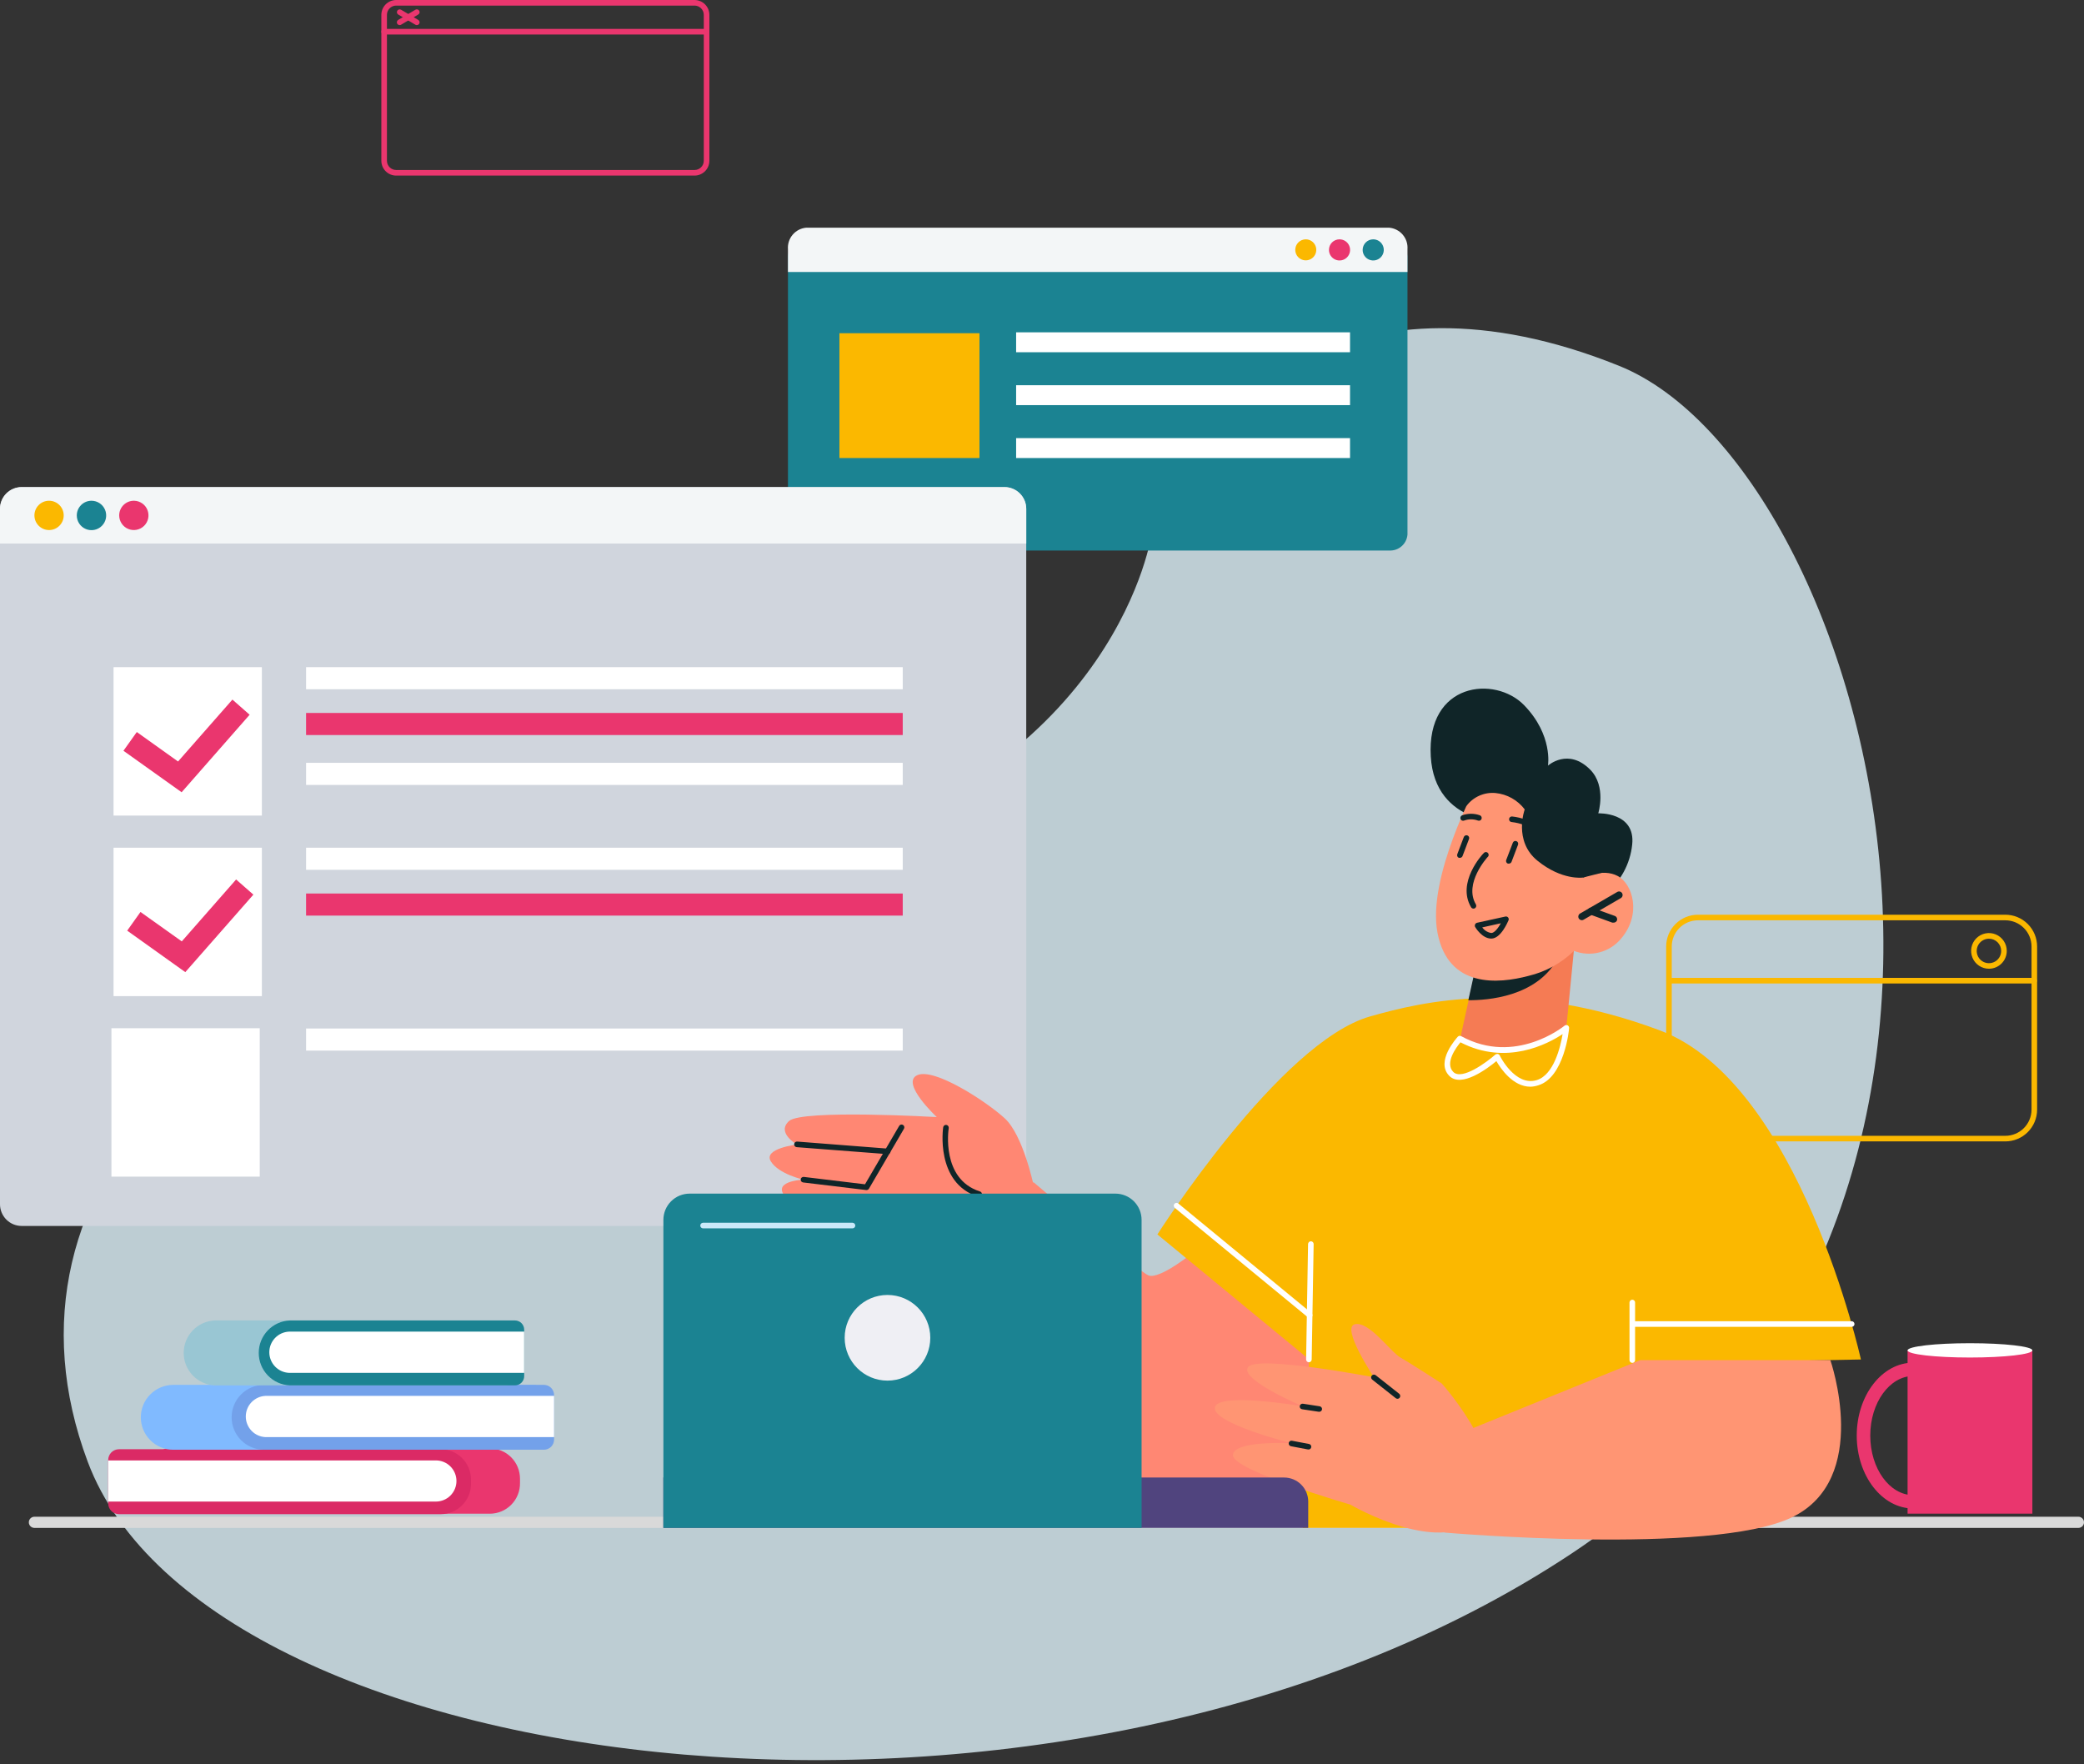 <svg width="404" height="342" viewBox="0 0 404 342" fill="none" xmlns="http://www.w3.org/2000/svg">
<rect x="0" y="0" width="404" height="342" fill="#333333" stroke="none"/>
<g opacity="0.83">
<path d="M226.484 94.673C224.909 98.078 223.706 101.643 222.898 105.306C220.59 115.376 205.846 161.9 128.983 171.189C42.673 181.628 -2.957 230.016 16.998 283.336C40.365 345.782 206.214 366.378 304.603 301.188C402.993 235.999 362.92 90.651 313.866 70.912C261.616 49.862 233.655 79.53 226.484 94.673Z" fill="#D8ECF3"/>
</g>
<path d="M388.746 221.257H329.163C327.53 221.257 325.963 220.609 324.808 219.455C323.652 218.3 323.001 216.734 322.998 215.1V183.481C322.998 181.846 323.648 180.277 324.804 179.12C325.96 177.964 327.528 177.314 329.163 177.314H388.746C390.381 177.314 391.949 177.964 393.105 179.12C394.261 180.277 394.911 181.846 394.911 183.481V215.1C394.908 216.734 394.257 218.3 393.101 219.455C391.946 220.609 390.379 221.257 388.746 221.257ZM329.163 178.398C327.815 178.398 326.523 178.933 325.57 179.887C324.617 180.84 324.082 182.133 324.082 183.481V215.1C324.085 216.447 324.621 217.737 325.574 218.688C326.526 219.639 327.817 220.173 329.163 220.173H388.746C390.092 220.173 391.383 219.639 392.335 218.688C393.288 217.737 393.824 216.447 393.827 215.1V183.481C393.827 182.133 393.292 180.84 392.339 179.887C391.386 178.933 390.094 178.398 388.746 178.398H329.163Z" fill="#FBB800"/>
<path d="M394.336 190.646H323.562C323.418 190.646 323.28 190.589 323.179 190.487C323.077 190.386 323.02 190.248 323.02 190.104C323.02 189.96 323.077 189.823 323.179 189.721C323.28 189.619 323.418 189.562 323.562 189.562H394.336C394.48 189.562 394.618 189.619 394.719 189.721C394.821 189.823 394.878 189.96 394.878 190.104C394.878 190.248 394.821 190.386 394.719 190.487C394.618 190.589 394.48 190.646 394.336 190.646Z" fill="#FBB800"/>
<path d="M385.583 187.785C384.899 187.787 384.23 187.586 383.66 187.207C383.09 186.829 382.646 186.289 382.383 185.658C382.119 185.026 382.049 184.33 382.182 183.659C382.314 182.988 382.642 182.37 383.125 181.886C383.608 181.401 384.223 181.071 384.894 180.936C385.565 180.802 386.26 180.87 386.892 181.131C387.524 181.393 388.065 181.836 388.445 182.405C388.825 182.974 389.028 183.643 389.028 184.327C389.028 185.242 388.666 186.12 388.02 186.768C387.374 187.416 386.498 187.782 385.583 187.785ZM385.583 181.964C385.113 181.962 384.653 182.099 384.261 182.359C383.869 182.619 383.563 182.99 383.382 183.424C383.202 183.859 383.154 184.337 383.245 184.798C383.336 185.26 383.562 185.684 383.895 186.016C384.227 186.349 384.651 186.575 385.112 186.667C385.573 186.758 386.051 186.71 386.485 186.529C386.919 186.348 387.29 186.042 387.549 185.65C387.809 185.258 387.947 184.797 387.945 184.327C387.942 183.701 387.692 183.102 387.25 182.659C386.808 182.217 386.209 181.967 385.583 181.964Z" fill="#FBB800"/>
<path d="M152.751 49.732V103.605C152.815 104.487 153.224 105.308 153.889 105.89C154.554 106.473 155.422 106.769 156.305 106.716H269.308C270.188 106.766 271.054 106.468 271.716 105.886C272.379 105.304 272.787 104.485 272.851 103.605V49.732C272.789 48.85 272.383 48.028 271.72 47.443C271.057 46.859 270.19 46.559 269.308 46.61H156.272C155.394 46.565 154.532 46.867 153.874 47.451C153.216 48.035 152.813 48.854 152.751 49.732Z" fill="#1B8392"/>
<path d="M152.751 48.301V52.724H272.851V48.301C272.926 47.281 272.596 46.272 271.933 45.493C271.27 44.714 270.327 44.227 269.308 44.139H156.272C155.257 44.233 154.32 44.721 153.661 45.5C153.003 46.278 152.676 47.284 152.751 48.301Z" fill="#F3F6F7"/>
<path d="M251.097 48.431C251.097 48.834 251.217 49.228 251.44 49.563C251.664 49.898 251.982 50.16 252.354 50.314C252.727 50.468 253.136 50.508 253.531 50.43C253.926 50.351 254.289 50.157 254.574 49.872C254.859 49.587 255.053 49.224 255.131 48.829C255.21 48.433 255.17 48.024 255.016 47.651C254.861 47.279 254.6 46.961 254.265 46.737C253.93 46.513 253.537 46.393 253.134 46.393C252.594 46.393 252.076 46.608 251.694 46.99C251.312 47.372 251.097 47.891 251.097 48.431Z" fill="#FBB800"/>
<path d="M257.629 48.431C257.627 48.837 257.746 49.235 257.97 49.573C258.194 49.912 258.514 50.176 258.888 50.333C259.263 50.489 259.676 50.531 260.074 50.452C260.472 50.373 260.838 50.178 261.125 49.891C261.412 49.603 261.607 49.237 261.686 48.839C261.764 48.441 261.723 48.028 261.567 47.653C261.41 47.278 261.146 46.958 260.808 46.734C260.469 46.51 260.072 46.391 259.666 46.393C259.126 46.393 258.608 46.608 258.226 46.99C257.844 47.372 257.629 47.891 257.629 48.431Z" fill="#EA366E"/>
<path d="M264.162 48.431C264.16 48.837 264.278 49.234 264.502 49.572C264.726 49.911 265.045 50.175 265.419 50.332C265.793 50.488 266.205 50.53 266.602 50.453C267 50.375 267.366 50.181 267.654 49.895C267.941 49.608 268.137 49.243 268.217 48.846C268.297 48.448 268.257 48.035 268.102 47.66C267.948 47.285 267.685 46.965 267.348 46.739C267.011 46.514 266.615 46.393 266.21 46.393C265.668 46.393 265.149 46.608 264.766 46.989C264.382 47.371 264.165 47.89 264.162 48.431Z" fill="#1B8392"/>
<path d="M196.984 68.279L261.714 68.279V64.42L196.984 64.42V68.279Z" fill="white"/>
<path d="M196.984 78.533L261.714 78.533V74.674L196.984 74.674V78.533Z" fill="white"/>
<path d="M196.984 88.787L261.714 88.787V84.928L196.984 84.928V88.787Z" fill="white"/>
<path d="M162.729 88.787H189.877V64.593H162.729V88.787Z" fill="#FBB800"/>
<path d="M1.39978e-05 98.64V233.452C0.003 234.564 0.446 235.629 1.231 236.415C2.017 237.201 3.082 237.644 4.193 237.647H194.742C195.855 237.647 196.922 237.205 197.71 236.419C198.498 235.632 198.942 234.565 198.945 233.452V98.64C198.945 97.524 198.502 96.453 197.714 95.662C196.926 94.872 195.857 94.427 194.742 94.424H4.193C3.641 94.425 3.094 94.535 2.585 94.748C2.075 94.96 1.613 95.272 1.223 95.663C0.834 96.055 0.526 96.519 0.316 97.03C0.106 97.541 -0.001 98.088 1.39978e-05 98.64Z" fill="#D0D5DD"/>
<path d="M175.003 199.372H59.335V203.654H175.003V199.372Z" fill="white"/>
<path d="M1.39978e-05 98.64V105.361H198.945V98.64C198.945 97.524 198.502 96.453 197.714 95.662C196.926 94.872 195.857 94.427 194.742 94.424H4.193C3.641 94.425 3.094 94.535 2.585 94.748C2.075 94.96 1.613 95.272 1.223 95.663C0.834 96.055 0.526 96.519 0.316 97.03C0.106 97.541 -0.001 98.088 1.39978e-05 98.64Z" fill="#F3F6F7"/>
<path d="M50.765 129.327H22.013V158.095H50.765V129.327Z" fill="white"/>
<path d="M50.765 164.328H22.013V193.096H50.765V164.328Z" fill="white"/>
<path d="M50.354 199.318H21.602V228.086H50.354V199.318Z" fill="white"/>
<path d="M175.003 129.327H59.335V133.609H175.003V129.327Z" fill="white"/>
<path d="M175.003 138.205H59.335V142.486H175.003V138.205Z" fill="#EA366E"/>
<path d="M175.003 164.328H59.335V168.61H175.003V164.328Z" fill="white"/>
<path d="M175.003 173.206H59.335V177.487H175.003V173.206Z" fill="#EA366E"/>
<path d="M175.003 147.873H59.335V152.155H175.003V147.873Z" fill="white"/>
<path d="M35.209 153.575L23.931 145.532L26.52 141.901L34.515 147.613L45.056 135.614L48.393 138.551L35.209 153.575Z" fill="#EA366E"/>
<path d="M35.924 188.446L24.657 180.403L27.235 176.783L35.241 182.484L45.771 170.485L49.119 173.422L35.924 188.446Z" fill="#EA366E"/>
<path d="M23.107 99.908C23.108 100.468 23.273 101.015 23.582 101.48C23.892 101.946 24.332 102.31 24.847 102.527C25.363 102.743 25.931 102.802 26.48 102.697C27.029 102.592 27.535 102.327 27.934 101.935C28.333 101.543 28.607 101.042 28.723 100.495C28.838 99.948 28.79 99.378 28.583 98.859C28.377 98.339 28.021 97.892 27.562 97.573C27.102 97.255 26.559 97.079 26 97.068C25.623 97.061 25.248 97.129 24.897 97.269C24.547 97.408 24.227 97.616 23.958 97.881C23.689 98.145 23.475 98.461 23.328 98.809C23.183 99.157 23.107 99.531 23.107 99.908Z" fill="#EA366E"/>
<path d="M14.886 99.908C14.883 100.473 15.049 101.026 15.361 101.496C15.673 101.967 16.118 102.334 16.639 102.551C17.16 102.768 17.734 102.825 18.288 102.716C18.842 102.606 19.35 102.334 19.749 101.935C20.148 101.536 20.42 101.027 20.53 100.473C20.639 99.918 20.582 99.344 20.365 98.823C20.148 98.302 19.781 97.857 19.311 97.544C18.841 97.232 18.288 97.066 17.724 97.068C16.972 97.071 16.252 97.371 15.72 97.903C15.188 98.435 14.888 99.156 14.886 99.908Z" fill="#1B8392"/>
<path d="M9.512 102.748C11.079 102.748 12.35 101.477 12.35 99.908C12.35 98.34 11.079 97.068 9.512 97.068C7.944 97.068 6.673 98.34 6.673 99.908C6.673 101.477 7.944 102.748 9.512 102.748Z" fill="#FBB800"/>
<path d="M134.638 34.036H76.798C76.037 34.036 75.306 33.734 74.768 33.195C74.23 32.656 73.927 31.926 73.927 31.164V2.883C73.927 2.12 74.229 1.389 74.767 0.848C75.305 0.308 76.036 0.003 76.798 0L134.638 0C135.402 0 136.135 0.304 136.675 0.845C137.216 1.385 137.519 2.119 137.519 2.883V31.164C137.517 31.927 137.212 32.657 136.672 33.196C136.131 33.734 135.4 34.036 134.638 34.036ZM76.798 1.084C76.562 1.084 76.329 1.131 76.112 1.221C75.894 1.312 75.696 1.444 75.53 1.612C75.364 1.779 75.233 1.977 75.144 2.196C75.054 2.414 75.009 2.648 75.011 2.883V31.164C75.011 31.638 75.199 32.093 75.534 32.428C75.869 32.764 76.324 32.952 76.798 32.952H134.638C134.873 32.954 135.107 32.908 135.325 32.819C135.543 32.73 135.742 32.599 135.909 32.432C136.076 32.266 136.208 32.068 136.299 31.851C136.39 31.633 136.436 31.4 136.436 31.164V2.883C136.436 2.406 136.247 1.948 135.909 1.611C135.572 1.274 135.115 1.084 134.638 1.084H76.798Z" fill="#EA366E"/>
<path d="M136.978 6.688H74.469C74.325 6.688 74.188 6.631 74.086 6.529C73.984 6.428 73.927 6.29 73.927 6.146C73.927 6.002 73.984 5.864 74.086 5.763C74.188 5.661 74.325 5.604 74.469 5.604H136.978C137.121 5.604 137.259 5.661 137.361 5.763C137.462 5.864 137.519 6.002 137.519 6.146C137.519 6.29 137.462 6.428 137.361 6.529C137.259 6.631 137.121 6.688 136.978 6.688Z" fill="#EA366E"/>
<path d="M80.806 4.867C80.707 4.869 80.61 4.843 80.525 4.791L77.199 2.818C77.078 2.744 76.991 2.625 76.957 2.487C76.923 2.349 76.945 2.203 77.017 2.08C77.09 1.958 77.207 1.869 77.345 1.833C77.482 1.797 77.628 1.816 77.751 1.886L81.077 3.859C81.2 3.931 81.29 4.049 81.326 4.187C81.363 4.325 81.343 4.472 81.272 4.596C81.224 4.677 81.156 4.745 81.075 4.792C80.993 4.84 80.901 4.865 80.806 4.867Z" fill="#EA366E"/>
<path d="M77.48 4.867C77.361 4.868 77.245 4.83 77.15 4.758C77.055 4.687 76.985 4.586 76.953 4.471C76.921 4.356 76.928 4.234 76.972 4.123C77.017 4.013 77.096 3.92 77.199 3.859L80.525 1.886C80.65 1.814 80.798 1.795 80.938 1.831C81.078 1.868 81.198 1.957 81.272 2.081C81.309 2.142 81.333 2.21 81.343 2.28C81.353 2.351 81.349 2.422 81.33 2.491C81.312 2.56 81.28 2.624 81.237 2.68C81.193 2.737 81.139 2.784 81.077 2.818L77.751 4.791C77.67 4.841 77.576 4.868 77.48 4.867Z" fill="#EA366E"/>
<path d="M402.917 296.18H6.673C6.386 296.18 6.111 296.066 5.907 295.863C5.704 295.66 5.59 295.384 5.59 295.097C5.59 294.809 5.704 294.533 5.907 294.33C6.111 294.127 6.386 294.013 6.673 294.013H402.917C403.204 294.013 403.48 294.127 403.683 294.33C403.886 294.533 404 294.809 404 295.097C404 295.384 403.886 295.66 403.683 295.863C403.48 296.066 403.204 296.18 402.917 296.18Z" fill="#D9D9D9"/>
<path d="M231.987 242.264C231.987 242.264 224.826 248.205 222.605 247.218C220.384 246.232 200.353 229.159 200.353 229.159L183.377 244.823C183.377 244.823 203.322 285.785 217.405 291.227C231.489 296.668 246.33 294.479 254.726 285.298C263.122 276.116 257.196 251.175 257.196 251.175L231.987 242.264Z" fill="#FF8773"/>
<path d="M360.753 263.532C360.753 263.532 348.923 209.876 321.753 199.73C294.582 189.584 275.917 194.115 265.646 197.02C248.096 201.963 224.371 239.294 224.371 239.294L253.784 263.521L252.549 296.17H320.799L321.547 264.269L360.753 263.532Z" fill="#FBB800"/>
<path d="M292.242 159.472C292.242 159.472 278.159 160.144 277.368 146.638C276.523 132.264 289.816 130.888 295.46 136.698C301.104 142.508 300.086 148.415 300.086 148.415C300.086 148.415 304.018 144.871 308.308 149.228C311.461 152.48 309.836 157.661 309.836 157.661C309.836 157.661 317.094 157.38 316.412 163.721C316.22 165.581 315.661 167.384 314.767 169.025C313.872 170.666 312.66 172.113 311.201 173.281L292.242 159.472Z" fill="#102528"/>
<path d="M305.102 184.327L303.639 199.286C303.639 199.286 300.53 203.329 291.723 203.177C285.147 203.069 283.056 201.378 283.056 201.378L284.703 193.888L286.317 186.582L302.448 184.652L305.102 184.327Z" fill="#F57B54"/>
<path d="M302.393 184.652C302.281 185.15 302.087 185.626 301.819 186.061C297.746 193.205 288.44 193.92 284.648 193.887L286.262 186.582L302.393 184.652Z" fill="#102528"/>
<path d="M286.262 152.155C286.262 152.155 276.577 170.149 278.679 180.869C280.781 191.589 290.433 190.733 296.316 189.172C299.635 188.383 302.679 186.709 305.123 184.327C306.71 184.943 308.452 185.04 310.098 184.606C311.744 184.172 313.211 183.228 314.288 181.91C318.264 177.238 316.542 171.363 313.595 169.802C310.648 168.241 306.857 170.149 306.857 170.149L310.107 164.957C310.107 164.957 300.443 136.416 286.262 152.155Z" fill="#FF9573"/>
<path d="M306.662 178.376C306.54 178.375 306.42 178.343 306.313 178.282C306.207 178.221 306.118 178.134 306.055 178.029C305.967 177.87 305.944 177.683 305.99 177.508C306.037 177.332 306.149 177.181 306.304 177.086L313.52 172.902C313.598 172.856 313.684 172.825 313.774 172.813C313.864 172.8 313.955 172.805 314.043 172.829C314.131 172.852 314.213 172.892 314.285 172.948C314.357 173.003 314.417 173.072 314.462 173.151C314.553 173.31 314.578 173.498 314.531 173.674C314.484 173.851 314.37 174.002 314.213 174.094L306.998 178.278C306.897 178.341 306.781 178.374 306.662 178.376Z" fill="#102528"/>
<path d="M312.804 178.853C312.725 178.863 312.645 178.863 312.566 178.853L308.232 177.27C308.147 177.24 308.069 177.193 308.003 177.133C307.936 177.072 307.882 176.999 307.844 176.917C307.805 176.836 307.784 176.747 307.78 176.657C307.776 176.567 307.79 176.477 307.821 176.392C307.884 176.22 308.013 176.08 308.18 176.003C308.346 175.925 308.537 175.917 308.709 175.98L313.042 177.552C313.215 177.616 313.355 177.745 313.432 177.911C313.509 178.078 313.517 178.268 313.454 178.441C313.396 178.564 313.304 178.669 313.189 178.742C313.074 178.815 312.94 178.853 312.804 178.853Z" fill="#102528"/>
<path d="M298.071 161.217C297.963 161.22 297.857 161.19 297.767 161.13C296.37 160.153 294.75 159.542 293.055 159.353C292.983 159.35 292.913 159.333 292.848 159.302C292.783 159.272 292.725 159.228 292.678 159.174C292.63 159.121 292.594 159.058 292.571 158.99C292.548 158.922 292.54 158.85 292.546 158.778C292.55 158.707 292.568 158.637 292.599 158.573C292.63 158.509 292.674 158.452 292.727 158.404C292.78 158.357 292.843 158.321 292.91 158.297C292.977 158.274 293.049 158.264 293.12 158.269C295.011 158.472 296.821 159.147 298.385 160.231C298.501 160.315 298.579 160.442 298.604 160.584C298.628 160.725 298.596 160.871 298.515 160.989C298.466 161.062 298.4 161.12 298.322 161.16C298.244 161.2 298.158 161.219 298.071 161.217Z" fill="#102528"/>
<path d="M283.641 159.103C283.534 159.103 283.429 159.07 283.341 159.011C283.252 158.951 283.183 158.866 283.142 158.767C283.088 158.633 283.088 158.484 283.143 158.35C283.197 158.216 283.302 158.109 283.435 158.052C284.558 157.644 285.789 157.644 286.912 158.052C287.042 158.109 287.145 158.214 287.199 158.345C287.254 158.477 287.256 158.624 287.205 158.756C287.178 158.823 287.139 158.883 287.09 158.934C287.04 158.985 286.981 159.026 286.916 159.054C286.85 159.082 286.78 159.097 286.709 159.098C286.637 159.099 286.567 159.086 286.501 159.06C285.643 158.748 284.704 158.748 283.846 159.06C283.78 159.085 283.711 159.099 283.641 159.103Z" fill="#102528"/>
<path d="M285.645 176.132C285.551 176.131 285.459 176.105 285.377 176.057C285.295 176.01 285.227 175.942 285.179 175.861C282.352 171.081 287.346 165.629 287.606 165.401C287.651 165.338 287.709 165.285 287.776 165.246C287.843 165.207 287.917 165.183 287.995 165.176C288.072 165.168 288.149 165.177 288.223 165.202C288.296 165.227 288.363 165.268 288.42 165.321C288.476 165.374 288.52 165.439 288.549 165.511C288.578 165.582 288.592 165.66 288.589 165.737C288.586 165.815 288.566 165.89 288.531 165.96C288.496 166.029 288.447 166.09 288.386 166.138C288.386 166.138 283.706 171.233 286.111 175.308C286.184 175.433 286.205 175.58 286.171 175.72C286.136 175.859 286.049 175.98 285.927 176.056C285.842 176.108 285.744 176.134 285.645 176.132Z" fill="#102528"/>
<path d="M283.002 166.29C282.941 166.301 282.878 166.301 282.817 166.29C282.684 166.239 282.577 166.137 282.518 166.008C282.459 165.878 282.454 165.73 282.503 165.596L283.771 162.258C283.822 162.124 283.923 162.017 284.053 161.958C284.183 161.899 284.33 161.894 284.464 161.943C284.531 161.967 284.592 162.005 284.644 162.053C284.696 162.101 284.738 162.159 284.768 162.224C284.797 162.288 284.813 162.358 284.815 162.429C284.817 162.5 284.804 162.571 284.778 162.637L283.511 165.976C283.465 166.071 283.393 166.152 283.302 166.208C283.212 166.263 283.108 166.292 283.002 166.29Z" fill="#102528"/>
<path d="M292.502 167.406C292.438 167.417 292.372 167.417 292.307 167.406C292.24 167.381 292.179 167.343 292.126 167.294C292.074 167.244 292.032 167.185 292.003 167.12C291.974 167.054 291.958 166.984 291.956 166.912C291.955 166.84 291.967 166.769 291.993 166.702L293.272 163.363C293.296 163.296 293.333 163.235 293.381 163.183C293.429 163.131 293.487 163.089 293.552 163.06C293.616 163.03 293.686 163.014 293.757 163.012C293.828 163.011 293.899 163.023 293.965 163.049C294.032 163.074 294.094 163.112 294.146 163.162C294.198 163.211 294.24 163.27 294.269 163.335C294.298 163.401 294.314 163.472 294.316 163.543C294.318 163.615 294.305 163.687 294.279 163.754L293.012 167.092C292.966 167.188 292.893 167.268 292.803 167.324C292.713 167.38 292.608 167.408 292.502 167.406Z" fill="#102528"/>
<path d="M284.28 156.231C284.928 155.365 285.787 154.68 286.775 154.242C287.763 153.803 288.848 153.626 289.924 153.727C291.035 153.837 292.11 154.176 293.084 154.722C294.057 155.269 294.907 156.011 295.579 156.903C295.579 156.903 293.326 163.027 298.071 166.864C302.816 170.702 306.835 170.116 306.835 170.116L310.637 169.162L313.887 164.046L304.365 151.537L291.3 142.866L283.662 148.556L284.28 156.231Z" fill="#102528"/>
<path d="M289.101 181.942C287.291 181.942 286.013 179.774 285.959 179.677C285.925 179.6 285.907 179.517 285.907 179.433C285.907 179.349 285.925 179.266 285.959 179.189C285.995 179.112 286.047 179.043 286.113 178.989C286.179 178.935 286.256 178.896 286.338 178.875L291.82 177.671C291.916 177.647 292.017 177.65 292.112 177.68C292.206 177.71 292.29 177.766 292.355 177.842C292.419 177.918 292.461 178.01 292.475 178.108C292.49 178.206 292.477 178.307 292.437 178.398C292.275 178.766 290.942 181.942 289.101 181.942ZM287.346 179.774C287.55 180.064 287.81 180.31 288.112 180.496C288.414 180.682 288.75 180.806 289.101 180.858C289.696 180.858 290.422 179.926 290.953 178.972L287.346 179.774Z" fill="#102528"/>
<path d="M354.827 263.651C354.827 263.651 362.876 286.739 347.309 294.164C331.741 301.589 280.022 297.08 280.022 297.08L283.001 277.872L317.993 263.651H354.827Z" fill="#FF9573"/>
<path d="M200.354 229.69C200.354 229.69 198.328 220.043 194.785 216.791C191.243 213.539 181.103 206.906 177.809 208.423C174.516 209.941 181.601 216.542 181.601 216.542C181.601 216.542 155.503 215.024 152.968 217.301C150.433 219.577 154.496 221.864 154.496 221.864C154.496 221.864 147.909 222.623 149.426 225.116C150.942 227.609 155.763 228.672 155.763 228.672C155.763 228.672 148.917 228.921 152.719 232.465C156.522 236.01 171.298 240.974 179.575 241.137C187.852 241.3 193.258 241.137 193.258 241.137L200.354 229.69Z" fill="#FF8773"/>
<path d="M189.725 231.967C189.672 231.977 189.617 231.977 189.563 231.967C181.265 229.257 182.825 218.613 182.846 218.515C182.857 218.444 182.881 218.377 182.918 218.316C182.955 218.255 183.003 218.201 183.061 218.159C183.118 218.117 183.183 218.086 183.252 218.069C183.321 218.052 183.393 218.049 183.464 218.06C183.605 218.084 183.731 218.162 183.816 218.277C183.901 218.392 183.938 218.536 183.919 218.678C183.854 219.079 182.478 228.52 189.899 230.937C190.042 230.96 190.171 231.039 190.256 231.157C190.342 231.275 190.377 231.422 190.354 231.566C190.331 231.71 190.252 231.838 190.134 231.924C190.016 232.009 189.869 232.044 189.725 232.021V231.967Z" fill="#102528"/>
<path d="M167.983 230.688H167.918L155.698 229.214C155.556 229.197 155.426 229.125 155.337 229.014C155.247 228.902 155.206 228.76 155.221 228.617C155.229 228.546 155.251 228.477 155.286 228.414C155.321 228.352 155.368 228.296 155.425 228.252C155.481 228.208 155.546 228.175 155.615 228.156C155.684 228.137 155.757 228.131 155.828 228.141L167.69 229.571L174.31 218.255C174.344 218.193 174.391 218.138 174.447 218.095C174.504 218.051 174.568 218.02 174.637 218.001C174.705 217.983 174.777 217.979 174.847 217.989C174.918 217.999 174.985 218.023 175.046 218.06C175.17 218.134 175.26 218.254 175.296 218.394C175.333 218.534 175.313 218.682 175.241 218.808L168.449 230.428C168.399 230.507 168.331 230.572 168.249 230.618C168.168 230.663 168.076 230.687 167.983 230.688Z" fill="#102528"/>
<path d="M172.057 223.729L154.452 222.374C154.309 222.362 154.175 222.294 154.082 222.184C153.988 222.075 153.942 221.932 153.954 221.788C153.965 221.645 154.033 221.511 154.143 221.418C154.253 221.324 154.395 221.278 154.539 221.29L172.089 222.656C172.233 222.656 172.37 222.713 172.472 222.814C172.574 222.916 172.631 223.054 172.631 223.198C172.631 223.341 172.574 223.479 172.472 223.581C172.37 223.682 172.233 223.74 172.089 223.74L172.057 223.729Z" fill="#102528"/>
<path d="M279.502 268.193C279.502 268.193 273.565 264.334 271.55 263.196C269.535 262.057 265.451 256.085 262.667 256.692C259.883 257.299 266.35 266.979 266.35 266.979C266.35 266.979 243.708 262.643 241.943 265.006C240.177 267.369 252.494 272.594 252.494 272.594C252.494 272.594 235.876 269.775 235.508 272.865C235.139 275.954 250.371 279.758 250.371 279.758C250.371 279.758 238.898 279.162 239.018 282.132C239.137 285.102 261.768 291.66 261.768 291.66C261.768 291.66 280.271 302.5 287.27 293.514C294.268 284.528 279.502 268.193 279.502 268.193Z" fill="#FF9573"/>
<path d="M270.911 271.152C270.789 271.15 270.671 271.108 270.576 271.033L266.015 267.434C265.901 267.344 265.827 267.213 265.808 267.069C265.79 266.925 265.829 266.78 265.917 266.664C266.01 266.554 266.141 266.484 266.285 266.468C266.428 266.452 266.571 266.491 266.686 266.578L271.247 270.176C271.357 270.269 271.427 270.401 271.444 270.544C271.46 270.687 271.42 270.831 271.334 270.946C271.282 271.009 271.218 271.059 271.145 271.095C271.072 271.131 270.992 271.15 270.911 271.152Z" fill="#102528"/>
<path d="M253.599 280.962H253.502L250.252 280.344C250.113 280.313 249.991 280.228 249.912 280.109C249.833 279.99 249.804 279.845 249.829 279.704C249.842 279.635 249.869 279.569 249.908 279.51C249.946 279.451 249.997 279.4 250.055 279.361C250.114 279.322 250.179 279.294 250.248 279.281C250.318 279.267 250.389 279.267 250.458 279.282L253.708 279.899C253.851 279.912 253.984 279.982 254.077 280.093C254.169 280.203 254.214 280.346 254.201 280.49C254.188 280.634 254.118 280.767 254.008 280.859C253.897 280.952 253.754 280.996 253.61 280.983L253.599 280.962Z" fill="#102528"/>
<path d="M255.745 273.667H255.669L252.419 273.179C252.348 273.168 252.281 273.144 252.22 273.107C252.159 273.07 252.105 273.022 252.063 272.964C252.021 272.907 251.99 272.842 251.973 272.773C251.956 272.703 251.953 272.631 251.964 272.561C251.988 272.42 252.065 272.294 252.181 272.209C252.296 272.124 252.439 272.087 252.581 272.106L255.831 272.604C255.971 272.626 256.098 272.701 256.183 272.815C256.268 272.928 256.305 273.071 256.286 273.211C256.263 273.339 256.197 273.454 256.098 273.537C255.999 273.62 255.874 273.666 255.745 273.667Z" fill="#102528"/>
<path d="M253.589 296.17H128.593V286.414H248.941C250.18 286.414 251.367 286.906 252.243 287.782C253.119 288.658 253.611 289.847 253.611 291.086V296.148L253.589 296.17Z" fill="#50447E"/>
<path d="M221.305 296.17H128.603V236.465C128.603 235.117 129.139 233.824 130.092 232.87C131.044 231.917 132.337 231.381 133.684 231.381H216.224C217.572 231.381 218.864 231.917 219.817 232.87C220.77 233.824 221.305 235.117 221.305 236.465V296.17Z" fill="#1B8392"/>
<path d="M296.684 210.656C293.293 210.656 290.921 207.144 290.087 205.692C288.375 207.123 283.294 210.938 280.954 208.553C278.213 205.757 282.417 201.193 282.601 200.966C282.683 200.876 282.793 200.817 282.912 200.797C283.032 200.777 283.155 200.799 283.262 200.857C293.77 206.613 303.195 198.906 303.293 198.83C303.375 198.76 303.478 198.716 303.586 198.704C303.694 198.693 303.803 198.714 303.899 198.765C303.992 198.817 304.069 198.895 304.119 198.989C304.169 199.083 304.19 199.19 304.181 199.296C304.181 199.687 303.217 208.846 298.233 210.374C297.734 210.545 297.212 210.64 296.684 210.656ZM290.249 204.304H290.357C290.439 204.321 290.515 204.356 290.581 204.406C290.647 204.457 290.7 204.522 290.737 204.597C290.737 204.651 293.727 210.656 297.908 209.377C301.223 208.358 302.513 202.928 302.924 200.456C300.108 202.331 292.015 206.667 283.121 202.05C282.308 203.025 280.044 206.06 281.723 207.784C283.402 209.507 288.299 205.833 289.892 204.423C289.993 204.342 290.12 204.3 290.249 204.304Z" fill="white"/>
<path d="M316.433 264.193C316.29 264.19 316.154 264.132 316.053 264.031C315.952 263.93 315.894 263.794 315.892 263.651V252.486C315.894 252.343 315.952 252.207 316.053 252.106C316.154 252.005 316.29 251.947 316.433 251.944C316.577 251.944 316.715 252.001 316.816 252.103C316.918 252.204 316.975 252.342 316.975 252.486V263.651C316.975 263.795 316.918 263.932 316.816 264.034C316.715 264.136 316.577 264.193 316.433 264.193Z" fill="white"/>
<path d="M253.741 264.074C253.669 264.074 253.597 264.059 253.531 264.031C253.464 264.003 253.404 263.963 253.354 263.911C253.303 263.86 253.264 263.799 253.237 263.732C253.211 263.665 253.198 263.593 253.199 263.521L253.578 241.148C253.584 241.005 253.645 240.87 253.748 240.771C253.851 240.672 253.988 240.617 254.131 240.617C254.273 240.62 254.408 240.678 254.507 240.779C254.606 240.881 254.662 241.017 254.662 241.159L254.282 263.543C254.277 263.683 254.218 263.817 254.117 263.916C254.016 264.015 253.882 264.071 253.741 264.074Z" fill="white"/>
<path d="M172.045 267.629C176.629 267.629 180.344 263.912 180.344 259.326C180.344 254.74 176.629 251.023 172.045 251.023C167.462 251.023 163.747 254.74 163.747 259.326C163.747 263.912 167.462 267.629 172.045 267.629Z" fill="#EFEFF4"/>
<path d="M165.264 238.113H136.295C136.151 238.113 136.014 238.056 135.912 237.954C135.81 237.853 135.753 237.715 135.753 237.571C135.753 237.427 135.81 237.289 135.912 237.188C136.014 237.086 136.151 237.029 136.295 237.029H165.264C165.407 237.029 165.545 237.086 165.647 237.188C165.748 237.289 165.805 237.427 165.805 237.571C165.805 237.715 165.748 237.853 165.647 237.954C165.545 238.056 165.407 238.113 165.264 238.113Z" fill="#CAE9F9"/>
<path d="M253.881 255.489C253.757 255.488 253.638 255.441 253.545 255.359L227.74 234.135C227.632 234.04 227.563 233.908 227.549 233.765C227.535 233.622 227.576 233.479 227.664 233.365C227.758 233.256 227.892 233.188 228.035 233.176C228.179 233.164 228.322 233.208 228.433 233.3L254.228 254.524C254.316 254.595 254.38 254.691 254.41 254.8C254.441 254.908 254.437 255.024 254.399 255.13C254.36 255.236 254.29 255.328 254.197 255.392C254.104 255.457 253.994 255.49 253.881 255.489Z" fill="white"/>
<path d="M358.965 257.201H316.596C316.452 257.201 316.314 257.144 316.213 257.043C316.111 256.941 316.054 256.803 316.054 256.659C316.054 256.516 316.111 256.378 316.213 256.276C316.314 256.174 316.452 256.117 316.596 256.117H358.965C359.109 256.117 359.247 256.174 359.348 256.276C359.45 256.378 359.507 256.516 359.507 256.659C359.507 256.803 359.45 256.941 359.348 257.043C359.247 257.144 359.109 257.201 358.965 257.201Z" fill="white"/>
<path d="M359.944 278.281C359.944 270.493 364.847 264.148 370.891 264.148C376.935 264.148 381.838 270.493 381.838 278.281C381.838 286.068 376.922 292.414 370.891 292.414C364.86 292.414 359.944 286.081 359.944 278.281ZM362.566 278.281C362.566 284.652 366.302 289.831 370.917 289.831C375.532 289.831 379.268 284.652 379.268 278.281C379.268 271.909 375.519 266.731 370.917 266.731C366.316 266.731 362.566 271.909 362.566 278.281Z" fill="#EA366E"/>
<path d="M369.799 293.416H393.99V261.765H369.799V293.416Z" fill="#EA366E"/>
<path d="M369.798 261.765C369.798 262.534 375.215 263.152 381.888 263.152C388.562 263.152 393.989 262.534 393.989 261.765C393.989 260.995 388.573 260.377 381.888 260.377C375.204 260.377 369.798 260.995 369.798 261.765Z" fill="white"/>
<path d="M94.944 293.427H32.565C32.284 293.427 32.006 293.371 31.747 293.261C31.488 293.151 31.254 292.99 31.059 292.788C30.864 292.586 30.712 292.346 30.611 292.083C30.511 291.821 30.464 291.54 30.474 291.259V282.859C30.474 282.304 30.695 281.772 31.087 281.379C31.479 280.987 32.011 280.767 32.565 280.767H94.944C95.714 280.767 96.476 280.918 97.187 281.213C97.898 281.508 98.544 281.94 99.088 282.484C99.632 283.029 100.064 283.675 100.359 284.387C100.653 285.098 100.805 285.861 100.805 286.631V287.476C100.816 288.254 100.673 289.026 100.384 289.747C100.094 290.469 99.665 291.125 99.119 291.679C98.574 292.233 97.924 292.673 97.207 292.973C96.49 293.273 95.721 293.427 94.944 293.427Z" fill="#EA366E"/>
<path d="M85.443 293.514H23.064C22.79 293.514 22.518 293.46 22.264 293.355C22.01 293.25 21.78 293.095 21.586 292.901C21.392 292.707 21.238 292.476 21.133 292.222C21.027 291.969 20.973 291.697 20.973 291.422V283.021C20.973 282.746 21.027 282.474 21.133 282.221C21.238 281.967 21.392 281.736 21.586 281.542C21.78 281.348 22.01 281.194 22.264 281.088C22.518 280.983 22.79 280.929 23.064 280.929H85.443C86.998 280.929 88.488 281.547 89.587 282.647C90.686 283.747 91.304 285.238 91.304 286.793V287.639C91.305 288.41 91.155 289.174 90.861 289.886C90.567 290.599 90.135 291.247 89.591 291.793C89.047 292.338 88.4 292.771 87.688 293.067C86.977 293.362 86.214 293.514 85.443 293.514Z" fill="#DB2A65"/>
<path d="M20.973 291.075H84.501C85.558 291.075 86.572 290.655 87.32 289.907C88.067 289.159 88.487 288.144 88.487 287.086C88.487 286.028 88.067 285.014 87.32 284.265C86.572 283.517 85.558 283.097 84.501 283.097H20.973V291.075Z" fill="white"/>
<path d="M103.784 281.027H33.584C31.917 281.027 30.319 280.364 29.141 279.185C27.962 278.006 27.3 276.407 27.3 274.74C27.3 273.072 27.962 271.473 29.141 270.294C30.319 269.115 31.917 268.453 33.584 268.453H103.784C103.806 268.453 103.827 268.457 103.846 268.465C103.866 268.473 103.884 268.485 103.899 268.5C103.914 268.516 103.926 268.534 103.934 268.553C103.943 268.573 103.947 268.594 103.947 268.615V280.864C103.947 280.886 103.943 280.907 103.934 280.926C103.926 280.946 103.914 280.964 103.899 280.979C103.884 280.994 103.866 281.006 103.846 281.014C103.827 281.023 103.806 281.027 103.784 281.027Z" fill="#80BAFF"/>
<path d="M105.442 281.027H51.188C49.522 281.027 47.923 280.364 46.745 279.185C45.566 278.006 44.904 276.407 44.904 274.74C44.904 273.072 45.566 271.473 46.745 270.294C47.923 269.115 49.522 268.453 51.188 268.453H105.442C105.963 268.453 106.463 268.659 106.832 269.027C107.202 269.394 107.411 269.894 107.413 270.415V279.086C107.405 279.604 107.193 280.098 106.825 280.46C106.456 280.823 105.959 281.027 105.442 281.027Z" fill="#73A1EA"/>
<path d="M107.413 278.577H51.437C50.414 278.524 49.451 278.08 48.746 277.336C48.041 276.593 47.648 275.607 47.648 274.583C47.648 273.558 48.041 272.572 48.746 271.829C49.451 271.086 50.414 270.642 51.437 270.588H107.413V278.577Z" fill="white"/>
<path d="M98.043 268.55H41.644C40.021 268.483 38.487 267.791 37.363 266.618C36.239 265.445 35.611 263.883 35.611 262.258C35.611 260.633 36.239 259.071 37.363 257.898C38.487 256.726 40.021 256.033 41.644 255.966H98.043C98.233 255.969 98.415 256.046 98.549 256.182C98.683 256.318 98.758 256.501 98.758 256.692V267.835C98.755 268.024 98.679 268.204 98.545 268.338C98.412 268.471 98.231 268.548 98.043 268.55Z" fill="#99C6D3"/>
<path d="M99.83 268.55H56.193C54.57 268.483 53.036 267.791 51.912 266.618C50.788 265.445 50.16 263.883 50.16 262.258C50.16 260.633 50.788 259.071 51.912 257.898C53.036 256.726 54.57 256.033 56.193 255.966H99.83C100.065 255.966 100.299 256.012 100.516 256.103C100.734 256.193 100.932 256.326 101.098 256.493C101.264 256.661 101.395 256.859 101.484 257.077C101.574 257.296 101.619 257.529 101.617 257.765V266.762C101.617 266.997 101.571 267.229 101.481 267.446C101.391 267.663 101.26 267.861 101.094 268.027C100.928 268.193 100.731 268.324 100.514 268.414C100.297 268.504 100.065 268.55 99.83 268.55Z" fill="#1B8392"/>
<path d="M101.618 266.122H55.998C54.975 266.069 54.012 265.625 53.307 264.882C52.602 264.138 52.209 263.153 52.209 262.128C52.209 261.103 52.602 260.117 53.307 259.374C54.012 258.631 54.975 258.187 55.998 258.134H101.618V266.122Z" fill="white"/>
</svg>
